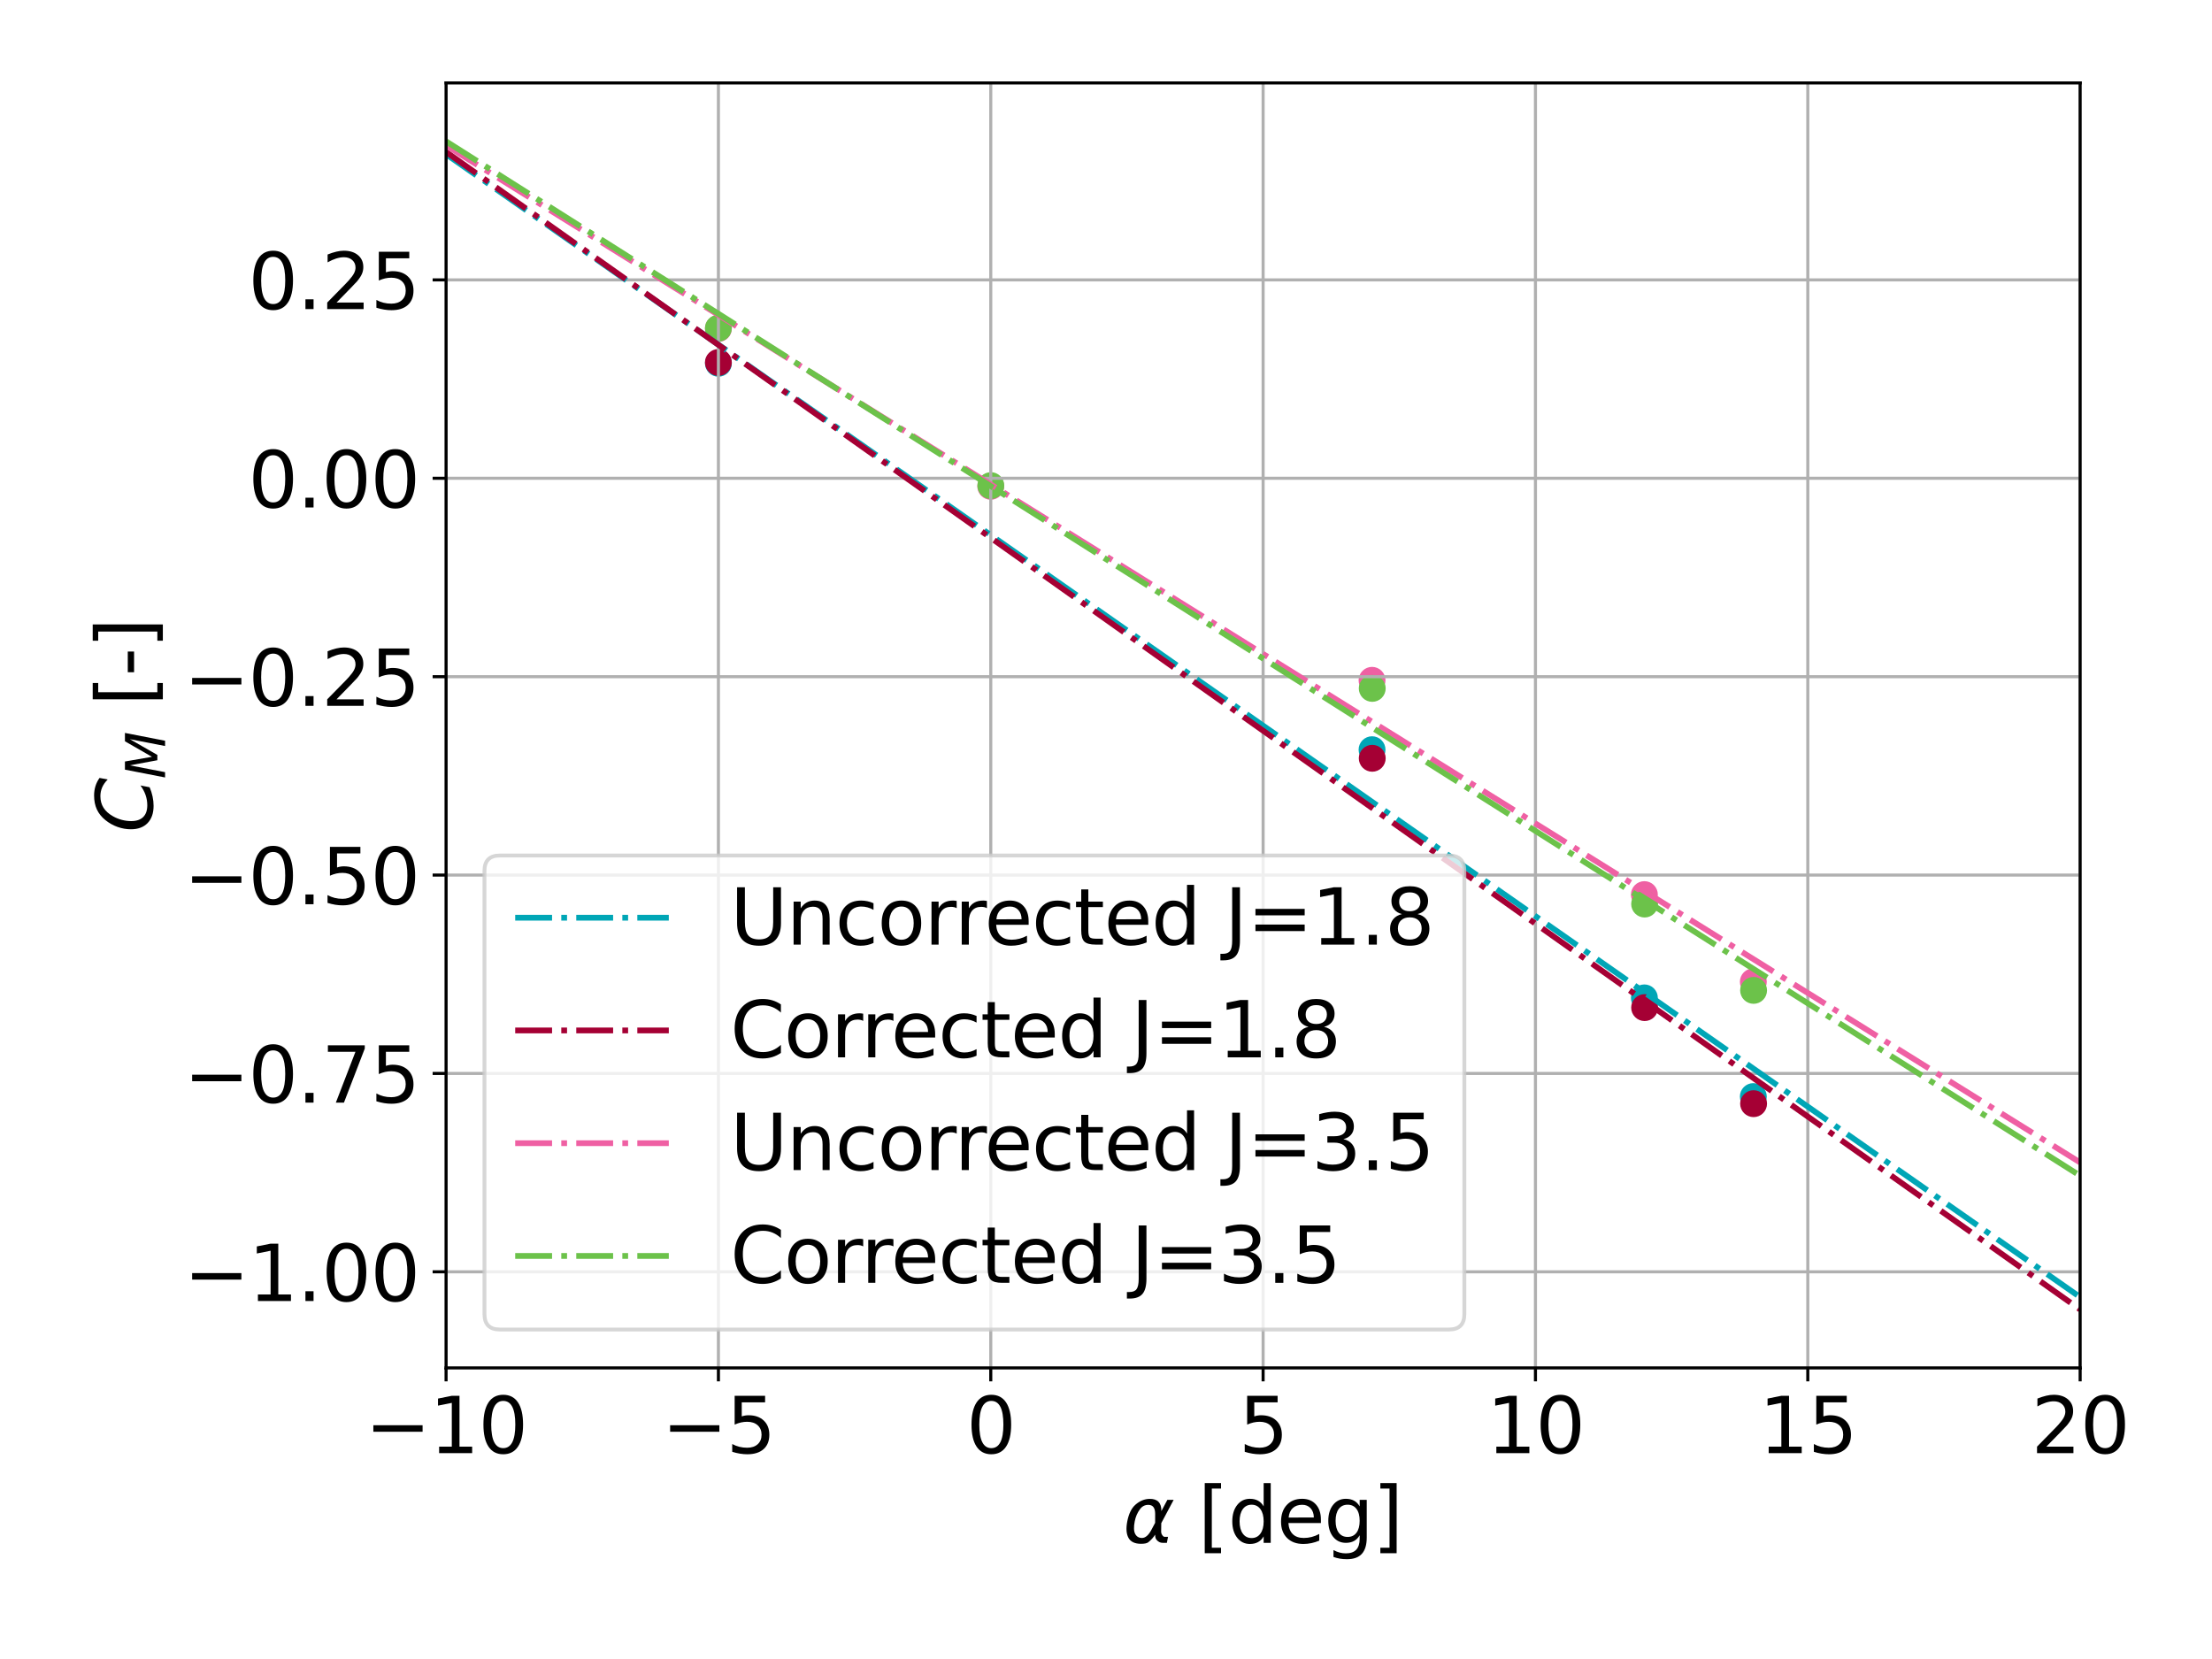 <?xml version="1.0" encoding="utf-8" standalone="no"?>
<!DOCTYPE svg PUBLIC "-//W3C//DTD SVG 1.1//EN"
  "http://www.w3.org/Graphics/SVG/1.1/DTD/svg11.dtd">
<svg xmlns:xlink="http://www.w3.org/1999/xlink" width="576pt" height="432pt" viewBox="0 0 576 432" xmlns="http://www.w3.org/2000/svg" version="1.1">
 <defs>
  <style type="text/css">*{stroke-linejoin: round; stroke-linecap: butt}</style>
 </defs>
 <g id="figure_1">
  <g id="patch_1">
   <path d="M 0 432 
L 576 432 
L 576 0 
L 0 0 
z
" style="fill: #ffffff"/>
  </g>
  <g id="axes_1">
   <g id="patch_2">
    <path d="M 116.156 356.2 
L 541.665 356.2 
L 541.665 21.6 
L 116.156 21.6 
z
" style="fill: #ffffff"/>
   </g>
   <g id="PathCollection_1">
    <defs>
     <path id="m7e3faae70a" d="M 0 3 
C 0.796 3 1.559 2.684 2.121 2.121 
C 2.684 1.559 3 0.796 3 0 
C 3 -0.796 2.684 -1.559 2.121 -2.121 
C 1.559 -2.684 0.796 -3 0 -3 
C -0.796 -3 -1.559 -2.684 -2.121 -2.121 
C -2.684 -1.559 -3 -0.796 -3 0 
C -3 0.796 -2.684 1.559 -2.121 2.121 
C -1.559 2.684 -0.796 3 0 3 
z
" style="stroke: #00a6b6"/>
    </defs>
    <g clip-path="url(#p3816d33c59)">
     <use xlink:href="#m7e3faae70a" x="187.074" y="94.598" style="fill: #00a6b6; stroke: #00a6b6"/>
     <use xlink:href="#m7e3faae70a" x="357.278" y="195.223" style="fill: #00a6b6; stroke: #00a6b6"/>
     <use xlink:href="#m7e3faae70a" x="428.196" y="259.846" style="fill: #00a6b6; stroke: #00a6b6"/>
     <use xlink:href="#m7e3faae70a" x="456.563" y="285.542" style="fill: #00a6b6; stroke: #00a6b6"/>
    </g>
   </g>
   <g id="PathCollection_2">
    <defs>
     <path id="m5363250be8" d="M 0 3 
C 0.796 3 1.559 2.684 2.121 2.121 
C 2.684 1.559 3 0.796 3 0 
C 3 -0.796 2.684 -1.559 2.121 -2.121 
C 1.559 -2.684 0.796 -3 0 -3 
C -0.796 -3 -1.559 -2.684 -2.121 -2.121 
C -2.684 -1.559 -3 -0.796 -3 0 
C -3 0.796 -2.684 1.559 -2.121 2.121 
C -1.559 2.684 -0.796 3 0 3 
z
" style="stroke: #a50034"/>
    </defs>
    <g clip-path="url(#p3816d33c59)">
     <use xlink:href="#m5363250be8" x="187.064" y="94.387" style="fill: #a50034; stroke: #a50034"/>
     <use xlink:href="#m5363250be8" x="357.329" y="197.456" style="fill: #a50034; stroke: #a50034"/>
     <use xlink:href="#m5363250be8" x="428.258" y="262.38" style="fill: #a50034; stroke: #a50034"/>
     <use xlink:href="#m5363250be8" x="456.63" y="287.392" style="fill: #a50034; stroke: #a50034"/>
    </g>
   </g>
   <g id="PathCollection_3">
    <defs>
     <path id="m3006276f56" d="M 0 3 
C 0.796 3 1.559 2.684 2.121 2.121 
C 2.684 1.559 3 0.796 3 0 
C 3 -0.796 2.684 -1.559 2.121 -2.121 
C 1.559 -2.684 0.796 -3 0 -3 
C -0.796 -3 -1.559 -2.684 -2.121 -2.121 
C -2.684 -1.559 -3 -0.796 -3 0 
C -3 0.796 -2.684 1.559 -2.121 2.121 
C -1.559 2.684 -0.796 3 0 3 
z
" style="stroke: #ef60a3"/>
    </defs>
    <g clip-path="url(#p3816d33c59)">
     <use xlink:href="#m3006276f56" x="187.074" y="85.539" style="fill: #ef60a3; stroke: #ef60a3"/>
     <use xlink:href="#m3006276f56" x="257.992" y="126.639" style="fill: #ef60a3; stroke: #ef60a3"/>
     <use xlink:href="#m3006276f56" x="357.278" y="177.153" style="fill: #ef60a3; stroke: #ef60a3"/>
     <use xlink:href="#m3006276f56" x="428.196" y="232.953" style="fill: #ef60a3; stroke: #ef60a3"/>
     <use xlink:href="#m3006276f56" x="456.563" y="255.656" style="fill: #ef60a3; stroke: #ef60a3"/>
    </g>
   </g>
   <g id="PathCollection_4">
    <defs>
     <path id="mbfcc88db17" d="M 0 3 
C 0.796 3 1.559 2.684 2.121 2.121 
C 2.684 1.559 3 0.796 3 0 
C 3 -0.796 2.684 -1.559 2.121 -2.121 
C 1.559 -2.684 0.796 -3 0 -3 
C -0.796 -3 -1.559 -2.684 -2.121 -2.121 
C -2.684 -1.559 -3 -0.796 -3 0 
C -3 0.796 -2.684 1.559 -2.121 2.121 
C -1.559 2.684 -0.796 3 0 3 
z
" style="stroke: #6cc24a"/>
    </defs>
    <g clip-path="url(#p3816d33c59)">
     <use xlink:href="#mbfcc88db17" x="187.064" y="85.458" style="fill: #6cc24a; stroke: #6cc24a"/>
     <use xlink:href="#mbfcc88db17" x="258.01" y="126.454" style="fill: #6cc24a; stroke: #6cc24a"/>
     <use xlink:href="#mbfcc88db17" x="357.329" y="179.255" style="fill: #6cc24a; stroke: #6cc24a"/>
     <use xlink:href="#mbfcc88db17" x="428.258" y="235.414" style="fill: #6cc24a; stroke: #6cc24a"/>
     <use xlink:href="#mbfcc88db17" x="456.63" y="257.891" style="fill: #6cc24a; stroke: #6cc24a"/>
    </g>
   </g>
   <g id="matplotlib.axis_1">
    <g id="xtick_1">
     <g id="line2d_1">
      <path d="M 116.156 356.2 
L 116.156 21.6 
" clip-path="url(#p3816d33c59)" style="fill: none; stroke: #b0b0b0; stroke-width: 0.8; stroke-linecap: square"/>
     </g>
     <g id="line2d_2">
      <defs>
       <path id="m89557f4fce" d="M 0 0 
L 0 3.5 
" style="stroke: #000000; stroke-width: 0.8"/>
      </defs>
      <g>
       <use xlink:href="#m89557f4fce" x="116.156" y="356.2" style="stroke: #000000; stroke-width: 0.8"/>
      </g>
     </g>
     <g id="text_1">
      <!-- −10 -->
      <g transform="translate(95.051 378.397) scale(0.2 -0.2)">
       <defs>
        <path id="DejaVuSans-2212" d="M 678 2272 
L 4684 2272 
L 4684 1741 
L 678 1741 
L 678 2272 
z
" transform="scale(0.016)"/>
        <path id="DejaVuSans-31" d="M 794 531 
L 1825 531 
L 1825 4091 
L 703 3866 
L 703 4441 
L 1819 4666 
L 2450 4666 
L 2450 531 
L 3481 531 
L 3481 0 
L 794 0 
L 794 531 
z
" transform="scale(0.016)"/>
        <path id="DejaVuSans-30" d="M 2034 4250 
Q 1547 4250 1301 3770 
Q 1056 3291 1056 2328 
Q 1056 1369 1301 889 
Q 1547 409 2034 409 
Q 2525 409 2770 889 
Q 3016 1369 3016 2328 
Q 3016 3291 2770 3770 
Q 2525 4250 2034 4250 
z
M 2034 4750 
Q 2819 4750 3233 4129 
Q 3647 3509 3647 2328 
Q 3647 1150 3233 529 
Q 2819 -91 2034 -91 
Q 1250 -91 836 529 
Q 422 1150 422 2328 
Q 422 3509 836 4129 
Q 1250 4750 2034 4750 
z
" transform="scale(0.016)"/>
       </defs>
       <use xlink:href="#DejaVuSans-2212"/>
       <use xlink:href="#DejaVuSans-31" x="83.789"/>
       <use xlink:href="#DejaVuSans-30" x="147.412"/>
      </g>
     </g>
    </g>
    <g id="xtick_2">
     <g id="line2d_3">
      <path d="M 187.074 356.2 
L 187.074 21.6 
" clip-path="url(#p3816d33c59)" style="fill: none; stroke: #b0b0b0; stroke-width: 0.8; stroke-linecap: square"/>
     </g>
     <g id="line2d_4">
      <g>
       <use xlink:href="#m89557f4fce" x="187.074" y="356.2" style="stroke: #000000; stroke-width: 0.8"/>
      </g>
     </g>
     <g id="text_2">
      <!-- −5 -->
      <g transform="translate(172.332 378.397) scale(0.2 -0.2)">
       <defs>
        <path id="DejaVuSans-35" d="M 691 4666 
L 3169 4666 
L 3169 4134 
L 1269 4134 
L 1269 2991 
Q 1406 3038 1543 3061 
Q 1681 3084 1819 3084 
Q 2600 3084 3056 2656 
Q 3513 2228 3513 1497 
Q 3513 744 3044 326 
Q 2575 -91 1722 -91 
Q 1428 -91 1123 -41 
Q 819 9 494 109 
L 494 744 
Q 775 591 1075 516 
Q 1375 441 1709 441 
Q 2250 441 2565 725 
Q 2881 1009 2881 1497 
Q 2881 1984 2565 2268 
Q 2250 2553 1709 2553 
Q 1456 2553 1204 2497 
Q 953 2441 691 2322 
L 691 4666 
z
" transform="scale(0.016)"/>
       </defs>
       <use xlink:href="#DejaVuSans-2212"/>
       <use xlink:href="#DejaVuSans-35" x="83.789"/>
      </g>
     </g>
    </g>
    <g id="xtick_3">
     <g id="line2d_5">
      <path d="M 257.992 356.2 
L 257.992 21.6 
" clip-path="url(#p3816d33c59)" style="fill: none; stroke: #b0b0b0; stroke-width: 0.8; stroke-linecap: square"/>
     </g>
     <g id="line2d_6">
      <g>
       <use xlink:href="#m89557f4fce" x="257.992" y="356.2" style="stroke: #000000; stroke-width: 0.8"/>
      </g>
     </g>
     <g id="text_3">
      <!-- 0 -->
      <g transform="translate(251.63 378.397) scale(0.2 -0.2)">
       <use xlink:href="#DejaVuSans-30"/>
      </g>
     </g>
    </g>
    <g id="xtick_4">
     <g id="line2d_7">
      <path d="M 328.911 356.2 
L 328.911 21.6 
" clip-path="url(#p3816d33c59)" style="fill: none; stroke: #b0b0b0; stroke-width: 0.8; stroke-linecap: square"/>
     </g>
     <g id="line2d_8">
      <g>
       <use xlink:href="#m89557f4fce" x="328.911" y="356.2" style="stroke: #000000; stroke-width: 0.8"/>
      </g>
     </g>
     <g id="text_4">
      <!-- 5 -->
      <g transform="translate(322.548 378.397) scale(0.2 -0.2)">
       <use xlink:href="#DejaVuSans-35"/>
      </g>
     </g>
    </g>
    <g id="xtick_5">
     <g id="line2d_9">
      <path d="M 399.829 356.2 
L 399.829 21.6 
" clip-path="url(#p3816d33c59)" style="fill: none; stroke: #b0b0b0; stroke-width: 0.8; stroke-linecap: square"/>
     </g>
     <g id="line2d_10">
      <g>
       <use xlink:href="#m89557f4fce" x="399.829" y="356.2" style="stroke: #000000; stroke-width: 0.8"/>
      </g>
     </g>
     <g id="text_5">
      <!-- 10 -->
      <g transform="translate(387.104 378.397) scale(0.2 -0.2)">
       <use xlink:href="#DejaVuSans-31"/>
       <use xlink:href="#DejaVuSans-30" x="63.623"/>
      </g>
     </g>
    </g>
    <g id="xtick_6">
     <g id="line2d_11">
      <path d="M 470.747 356.2 
L 470.747 21.6 
" clip-path="url(#p3816d33c59)" style="fill: none; stroke: #b0b0b0; stroke-width: 0.8; stroke-linecap: square"/>
     </g>
     <g id="line2d_12">
      <g>
       <use xlink:href="#m89557f4fce" x="470.747" y="356.2" style="stroke: #000000; stroke-width: 0.8"/>
      </g>
     </g>
     <g id="text_6">
      <!-- 15 -->
      <g transform="translate(458.022 378.397) scale(0.2 -0.2)">
       <use xlink:href="#DejaVuSans-31"/>
       <use xlink:href="#DejaVuSans-35" x="63.623"/>
      </g>
     </g>
    </g>
    <g id="xtick_7">
     <g id="line2d_13">
      <path d="M 541.665 356.2 
L 541.665 21.6 
" clip-path="url(#p3816d33c59)" style="fill: none; stroke: #b0b0b0; stroke-width: 0.8; stroke-linecap: square"/>
     </g>
     <g id="line2d_14">
      <g>
       <use xlink:href="#m89557f4fce" x="541.665" y="356.2" style="stroke: #000000; stroke-width: 0.8"/>
      </g>
     </g>
     <g id="text_7">
      <!-- 20 -->
      <g transform="translate(528.94 378.397) scale(0.2 -0.2)">
       <defs>
        <path id="DejaVuSans-32" d="M 1228 531 
L 3431 531 
L 3431 0 
L 469 0 
L 469 531 
Q 828 903 1448 1529 
Q 2069 2156 2228 2338 
Q 2531 2678 2651 2914 
Q 2772 3150 2772 3378 
Q 2772 3750 2511 3984 
Q 2250 4219 1831 4219 
Q 1534 4219 1204 4116 
Q 875 4013 500 3803 
L 500 4441 
Q 881 4594 1212 4672 
Q 1544 4750 1819 4750 
Q 2544 4750 2975 4387 
Q 3406 4025 3406 3419 
Q 3406 3131 3298 2873 
Q 3191 2616 2906 2266 
Q 2828 2175 2409 1742 
Q 1991 1309 1228 531 
z
" transform="scale(0.016)"/>
       </defs>
       <use xlink:href="#DejaVuSans-32"/>
       <use xlink:href="#DejaVuSans-30" x="63.623"/>
      </g>
     </g>
    </g>
    <g id="text_8">
     <!-- $\alpha$ [deg] -->
     <g transform="translate(292.411 401.756) scale(0.2 -0.2)">
      <defs>
       <path id="DejaVuSans-Oblique-3b1" d="M 2619 1628 
L 2622 2350 
Q 2625 3088 2069 3091 
Q 1653 3094 1394 2747 
Q 1069 2319 959 1747 
Q 825 1059 994 731 
Q 1169 397 1547 397 
Q 1966 397 2319 1063 
L 2619 1628 
z
M 2166 3578 
Q 3141 3594 3128 2584 
Q 3128 2584 3616 3500 
L 4128 3500 
L 3119 1603 
L 3109 919 
Q 3109 766 3194 638 
Q 3291 488 3391 488 
L 3669 488 
L 3575 0 
L 3228 0 
Q 2934 0 2722 263 
Q 2622 394 2619 669 
Q 2416 334 2066 50 
Q 1900 -81 1453 -78 
Q 722 -72 456 397 
Q 184 884 353 1747 
Q 534 2675 1009 3097 
Q 1544 3569 2166 3578 
z
" transform="scale(0.016)"/>
       <path id="DejaVuSans-20" transform="scale(0.016)"/>
       <path id="DejaVuSans-5b" d="M 550 4863 
L 1875 4863 
L 1875 4416 
L 1125 4416 
L 1125 -397 
L 1875 -397 
L 1875 -844 
L 550 -844 
L 550 4863 
z
" transform="scale(0.016)"/>
       <path id="DejaVuSans-64" d="M 2906 2969 
L 2906 4863 
L 3481 4863 
L 3481 0 
L 2906 0 
L 2906 525 
Q 2725 213 2448 61 
Q 2172 -91 1784 -91 
Q 1150 -91 751 415 
Q 353 922 353 1747 
Q 353 2572 751 3078 
Q 1150 3584 1784 3584 
Q 2172 3584 2448 3432 
Q 2725 3281 2906 2969 
z
M 947 1747 
Q 947 1113 1208 752 
Q 1469 391 1925 391 
Q 2381 391 2643 752 
Q 2906 1113 2906 1747 
Q 2906 2381 2643 2742 
Q 2381 3103 1925 3103 
Q 1469 3103 1208 2742 
Q 947 2381 947 1747 
z
" transform="scale(0.016)"/>
       <path id="DejaVuSans-65" d="M 3597 1894 
L 3597 1613 
L 953 1613 
Q 991 1019 1311 708 
Q 1631 397 2203 397 
Q 2534 397 2845 478 
Q 3156 559 3463 722 
L 3463 178 
Q 3153 47 2828 -22 
Q 2503 -91 2169 -91 
Q 1331 -91 842 396 
Q 353 884 353 1716 
Q 353 2575 817 3079 
Q 1281 3584 2069 3584 
Q 2775 3584 3186 3129 
Q 3597 2675 3597 1894 
z
M 3022 2063 
Q 3016 2534 2758 2815 
Q 2500 3097 2075 3097 
Q 1594 3097 1305 2825 
Q 1016 2553 972 2059 
L 3022 2063 
z
" transform="scale(0.016)"/>
       <path id="DejaVuSans-67" d="M 2906 1791 
Q 2906 2416 2648 2759 
Q 2391 3103 1925 3103 
Q 1463 3103 1205 2759 
Q 947 2416 947 1791 
Q 947 1169 1205 825 
Q 1463 481 1925 481 
Q 2391 481 2648 825 
Q 2906 1169 2906 1791 
z
M 3481 434 
Q 3481 -459 3084 -895 
Q 2688 -1331 1869 -1331 
Q 1566 -1331 1297 -1286 
Q 1028 -1241 775 -1147 
L 775 -588 
Q 1028 -725 1275 -790 
Q 1522 -856 1778 -856 
Q 2344 -856 2625 -561 
Q 2906 -266 2906 331 
L 2906 616 
Q 2728 306 2450 153 
Q 2172 0 1784 0 
Q 1141 0 747 490 
Q 353 981 353 1791 
Q 353 2603 747 3093 
Q 1141 3584 1784 3584 
Q 2172 3584 2450 3431 
Q 2728 3278 2906 2969 
L 2906 3500 
L 3481 3500 
L 3481 434 
z
" transform="scale(0.016)"/>
       <path id="DejaVuSans-5d" d="M 1947 4863 
L 1947 -844 
L 622 -844 
L 622 -397 
L 1369 -397 
L 1369 4416 
L 622 4416 
L 622 4863 
L 1947 4863 
z
" transform="scale(0.016)"/>
      </defs>
      <use xlink:href="#DejaVuSans-Oblique-3b1" transform="translate(0 0.016)"/>
      <use xlink:href="#DejaVuSans-20" transform="translate(65.918 0.016)"/>
      <use xlink:href="#DejaVuSans-5b" transform="translate(97.705 0.016)"/>
      <use xlink:href="#DejaVuSans-64" transform="translate(136.719 0.016)"/>
      <use xlink:href="#DejaVuSans-65" transform="translate(200.195 0.016)"/>
      <use xlink:href="#DejaVuSans-67" transform="translate(261.719 0.016)"/>
      <use xlink:href="#DejaVuSans-5d" transform="translate(325.195 0.016)"/>
     </g>
    </g>
   </g>
   <g id="matplotlib.axis_2">
    <g id="ytick_1">
     <g id="line2d_15">
      <path d="M 116.156 331.18 
L 541.665 331.18 
" clip-path="url(#p3816d33c59)" style="fill: none; stroke: #b0b0b0; stroke-width: 0.8; stroke-linecap: square"/>
     </g>
     <g id="line2d_16">
      <defs>
       <path id="mb279694bd2" d="M 0 0 
L -3.5 0 
" style="stroke: #000000; stroke-width: 0.8"/>
      </defs>
      <g>
       <use xlink:href="#mb279694bd2" x="116.156" y="331.18" style="stroke: #000000; stroke-width: 0.8"/>
      </g>
     </g>
     <g id="text_9">
      <!-- −1.00 -->
      <g transform="translate(47.865 338.778) scale(0.2 -0.2)">
       <defs>
        <path id="DejaVuSans-2e" d="M 684 794 
L 1344 794 
L 1344 0 
L 684 0 
L 684 794 
z
" transform="scale(0.016)"/>
       </defs>
       <use xlink:href="#DejaVuSans-2212"/>
       <use xlink:href="#DejaVuSans-31" x="83.789"/>
       <use xlink:href="#DejaVuSans-2e" x="147.412"/>
       <use xlink:href="#DejaVuSans-30" x="179.199"/>
       <use xlink:href="#DejaVuSans-30" x="242.822"/>
      </g>
     </g>
    </g>
    <g id="ytick_2">
     <g id="line2d_17">
      <path d="M 116.156 279.521 
L 541.665 279.521 
" clip-path="url(#p3816d33c59)" style="fill: none; stroke: #b0b0b0; stroke-width: 0.8; stroke-linecap: square"/>
     </g>
     <g id="line2d_18">
      <g>
       <use xlink:href="#mb279694bd2" x="116.156" y="279.521" style="stroke: #000000; stroke-width: 0.8"/>
      </g>
     </g>
     <g id="text_10">
      <!-- −0.75 -->
      <g transform="translate(47.865 287.119) scale(0.2 -0.2)">
       <defs>
        <path id="DejaVuSans-37" d="M 525 4666 
L 3525 4666 
L 3525 4397 
L 1831 0 
L 1172 0 
L 2766 4134 
L 525 4134 
L 525 4666 
z
" transform="scale(0.016)"/>
       </defs>
       <use xlink:href="#DejaVuSans-2212"/>
       <use xlink:href="#DejaVuSans-30" x="83.789"/>
       <use xlink:href="#DejaVuSans-2e" x="147.412"/>
       <use xlink:href="#DejaVuSans-37" x="179.199"/>
       <use xlink:href="#DejaVuSans-35" x="242.822"/>
      </g>
     </g>
    </g>
    <g id="ytick_3">
     <g id="line2d_19">
      <path d="M 116.156 227.862 
L 541.665 227.862 
" clip-path="url(#p3816d33c59)" style="fill: none; stroke: #b0b0b0; stroke-width: 0.8; stroke-linecap: square"/>
     </g>
     <g id="line2d_20">
      <g>
       <use xlink:href="#mb279694bd2" x="116.156" y="227.862" style="stroke: #000000; stroke-width: 0.8"/>
      </g>
     </g>
     <g id="text_11">
      <!-- −0.50 -->
      <g transform="translate(47.865 235.46) scale(0.2 -0.2)">
       <use xlink:href="#DejaVuSans-2212"/>
       <use xlink:href="#DejaVuSans-30" x="83.789"/>
       <use xlink:href="#DejaVuSans-2e" x="147.412"/>
       <use xlink:href="#DejaVuSans-35" x="179.199"/>
       <use xlink:href="#DejaVuSans-30" x="242.822"/>
      </g>
     </g>
    </g>
    <g id="ytick_4">
     <g id="line2d_21">
      <path d="M 116.156 176.203 
L 541.665 176.203 
" clip-path="url(#p3816d33c59)" style="fill: none; stroke: #b0b0b0; stroke-width: 0.8; stroke-linecap: square"/>
     </g>
     <g id="line2d_22">
      <g>
       <use xlink:href="#mb279694bd2" x="116.156" y="176.203" style="stroke: #000000; stroke-width: 0.8"/>
      </g>
     </g>
     <g id="text_12">
      <!-- −0.25 -->
      <g transform="translate(47.865 183.801) scale(0.2 -0.2)">
       <use xlink:href="#DejaVuSans-2212"/>
       <use xlink:href="#DejaVuSans-30" x="83.789"/>
       <use xlink:href="#DejaVuSans-2e" x="147.412"/>
       <use xlink:href="#DejaVuSans-32" x="179.199"/>
       <use xlink:href="#DejaVuSans-35" x="242.822"/>
      </g>
     </g>
    </g>
    <g id="ytick_5">
     <g id="line2d_23">
      <path d="M 116.156 124.544 
L 541.665 124.544 
" clip-path="url(#p3816d33c59)" style="fill: none; stroke: #b0b0b0; stroke-width: 0.8; stroke-linecap: square"/>
     </g>
     <g id="line2d_24">
      <g>
       <use xlink:href="#mb279694bd2" x="116.156" y="124.544" style="stroke: #000000; stroke-width: 0.8"/>
      </g>
     </g>
     <g id="text_13">
      <!-- 0.00 -->
      <g transform="translate(64.625 132.142) scale(0.2 -0.2)">
       <use xlink:href="#DejaVuSans-30"/>
       <use xlink:href="#DejaVuSans-2e" x="63.623"/>
       <use xlink:href="#DejaVuSans-30" x="95.41"/>
       <use xlink:href="#DejaVuSans-30" x="159.033"/>
      </g>
     </g>
    </g>
    <g id="ytick_6">
     <g id="line2d_25">
      <path d="M 116.156 72.885 
L 541.665 72.885 
" clip-path="url(#p3816d33c59)" style="fill: none; stroke: #b0b0b0; stroke-width: 0.8; stroke-linecap: square"/>
     </g>
     <g id="line2d_26">
      <g>
       <use xlink:href="#mb279694bd2" x="116.156" y="72.885" style="stroke: #000000; stroke-width: 0.8"/>
      </g>
     </g>
     <g id="text_14">
      <!-- 0.25 -->
      <g transform="translate(64.625 80.483) scale(0.2 -0.2)">
       <use xlink:href="#DejaVuSans-30"/>
       <use xlink:href="#DejaVuSans-2e" x="63.623"/>
       <use xlink:href="#DejaVuSans-32" x="95.41"/>
       <use xlink:href="#DejaVuSans-35" x="159.033"/>
      </g>
     </g>
    </g>
    <g id="text_15">
     <!-- $C_M$ [-] -->
     <g transform="translate(39.706 216.8) rotate(-90) scale(0.2 -0.2)">
      <defs>
       <path id="DejaVuSans-Oblique-43" d="M 4447 4306 
L 4319 3641 
Q 4019 3944 3683 4091 
Q 3347 4238 2956 4238 
Q 2422 4238 2017 3981 
Q 1613 3725 1319 3200 
Q 1131 2863 1032 2486 
Q 934 2109 934 1728 
Q 934 1091 1264 756 
Q 1594 422 2222 422 
Q 2656 422 3056 561 
Q 3456 700 3834 978 
L 3688 231 
Q 3316 72 2936 -9 
Q 2556 -91 2175 -91 
Q 1278 -91 773 396 
Q 269 884 269 1753 
Q 269 2309 461 2846 
Q 653 3384 1013 3828 
Q 1394 4300 1883 4525 
Q 2372 4750 3022 4750 
Q 3422 4750 3780 4639 
Q 4138 4528 4447 4306 
z
" transform="scale(0.016)"/>
       <path id="DejaVuSans-Oblique-4d" d="M 1081 4666 
L 2028 4666 
L 2572 1522 
L 4378 4666 
L 5350 4666 
L 4441 0 
L 3828 0 
L 4622 4091 
L 2791 897 
L 2175 897 
L 1581 4103 
L 788 0 
L 172 0 
L 1081 4666 
z
" transform="scale(0.016)"/>
       <path id="DejaVuSans-2d" d="M 313 2009 
L 1997 2009 
L 1997 1497 
L 313 1497 
L 313 2009 
z
" transform="scale(0.016)"/>
      </defs>
      <use xlink:href="#DejaVuSans-Oblique-43" transform="translate(0 0.016)"/>
      <use xlink:href="#DejaVuSans-Oblique-4d" transform="translate(69.824 -16.391) scale(0.7)"/>
      <use xlink:href="#DejaVuSans-20" transform="translate(132.954 0.016)"/>
      <use xlink:href="#DejaVuSans-5b" transform="translate(164.741 0.016)"/>
      <use xlink:href="#DejaVuSans-2d" transform="translate(203.755 0.016)"/>
      <use xlink:href="#DejaVuSans-5d" transform="translate(239.839 0.016)"/>
     </g>
    </g>
   </g>
   <g id="line2d_27">
    <path d="M 116.156 40.14 
L 120.454 43.146 
L 124.752 46.153 
L 129.05 49.159 
L 133.348 52.165 
L 137.646 55.172 
L 141.944 58.178 
L 146.242 61.185 
L 150.541 64.191 
L 154.839 67.198 
L 159.137 70.204 
L 163.435 73.211 
L 167.733 76.217 
L 172.031 79.224 
L 176.329 82.23 
L 180.627 85.237 
L 184.925 88.243 
L 189.223 91.25 
L 193.521 94.256 
L 197.819 97.262 
L 202.117 100.269 
L 206.415 103.275 
L 210.714 106.282 
L 215.012 109.288 
L 219.31 112.295 
L 223.608 115.301 
L 227.906 118.308 
L 232.204 121.314 
L 236.502 124.321 
L 240.8 127.327 
L 245.098 130.334 
L 249.396 133.34 
L 253.694 136.347 
L 257.992 139.353 
L 262.29 142.359 
L 266.588 145.366 
L 270.887 148.372 
L 275.185 151.379 
L 279.483 154.385 
L 283.781 157.392 
L 288.079 160.398 
L 292.377 163.405 
L 296.675 166.411 
L 300.973 169.418 
L 305.271 172.424 
L 309.569 175.431 
L 313.867 178.437 
L 318.165 181.444 
L 322.463 184.45 
L 326.761 187.456 
L 331.06 190.463 
L 335.358 193.469 
L 339.656 196.476 
L 343.954 199.482 
L 348.252 202.489 
L 352.55 205.495 
L 356.848 208.502 
L 361.146 211.508 
L 365.444 214.515 
L 369.742 217.521 
L 374.04 220.528 
L 378.338 223.534 
L 382.636 226.541 
L 386.934 229.547 
L 391.233 232.553 
L 395.531 235.56 
L 399.829 238.566 
L 404.127 241.573 
L 408.425 244.579 
L 412.723 247.586 
L 417.021 250.592 
L 421.319 253.599 
L 425.617 256.605 
L 429.915 259.612 
L 434.213 262.618 
L 438.511 265.625 
L 442.809 268.631 
L 447.107 271.638 
L 451.406 274.644 
L 455.704 277.65 
L 460.002 280.657 
L 464.3 283.663 
L 468.598 286.67 
L 472.896 289.676 
L 477.194 292.683 
L 481.492 295.689 
L 485.79 298.696 
L 490.088 301.702 
L 494.386 304.709 
L 498.684 307.715 
L 502.982 310.722 
L 507.28 313.728 
L 511.579 316.735 
L 515.877 319.741 
L 520.175 322.747 
L 524.473 325.754 
L 528.771 328.76 
L 533.069 331.767 
L 537.367 334.773 
L 541.665 337.78 
" clip-path="url(#p3816d33c59)" style="fill: none; stroke-dasharray: 9.6,2.4,1.5,2.4; stroke-dashoffset: 0; stroke: #00a6b6; stroke-width: 1.5"/>
   </g>
   <g id="line2d_28">
    <path d="M 116.156 39.566 
L 120.454 42.611 
L 124.752 45.656 
L 129.05 48.7 
L 133.348 51.745 
L 137.646 54.79 
L 141.944 57.834 
L 146.242 60.879 
L 150.541 63.924 
L 154.839 66.968 
L 159.137 70.013 
L 163.435 73.058 
L 167.733 76.103 
L 172.031 79.147 
L 176.329 82.192 
L 180.627 85.237 
L 184.925 88.281 
L 189.223 91.326 
L 193.521 94.371 
L 197.819 97.415 
L 202.117 100.46 
L 206.415 103.505 
L 210.714 106.55 
L 215.012 109.594 
L 219.31 112.639 
L 223.608 115.684 
L 227.906 118.728 
L 232.204 121.773 
L 236.502 124.818 
L 240.8 127.862 
L 245.098 130.907 
L 249.396 133.952 
L 253.694 136.996 
L 257.992 140.041 
L 262.29 143.086 
L 266.588 146.131 
L 270.887 149.175 
L 275.185 152.22 
L 279.483 155.265 
L 283.781 158.309 
L 288.079 161.354 
L 292.377 164.399 
L 296.675 167.443 
L 300.973 170.488 
L 305.271 173.533 
L 309.569 176.577 
L 313.867 179.622 
L 318.165 182.667 
L 322.463 185.712 
L 326.761 188.756 
L 331.06 191.801 
L 335.358 194.846 
L 339.656 197.89 
L 343.954 200.935 
L 348.252 203.98 
L 352.55 207.024 
L 356.848 210.069 
L 361.146 213.114 
L 365.444 216.158 
L 369.742 219.203 
L 374.04 222.248 
L 378.338 225.293 
L 382.636 228.337 
L 386.934 231.382 
L 391.233 234.427 
L 395.531 237.471 
L 399.829 240.516 
L 404.127 243.561 
L 408.425 246.605 
L 412.723 249.65 
L 417.021 252.695 
L 421.319 255.739 
L 425.617 258.784 
L 429.915 261.829 
L 434.213 264.874 
L 438.511 267.918 
L 442.809 270.963 
L 447.107 274.008 
L 451.406 277.052 
L 455.704 280.097 
L 460.002 283.142 
L 464.3 286.186 
L 468.598 289.231 
L 472.896 292.276 
L 477.194 295.321 
L 481.492 298.365 
L 485.79 301.41 
L 490.088 304.455 
L 494.386 307.499 
L 498.684 310.544 
L 502.982 313.589 
L 507.28 316.633 
L 511.579 319.678 
L 515.877 322.723 
L 520.175 325.767 
L 524.473 328.812 
L 528.771 331.857 
L 533.069 334.902 
L 537.367 337.946 
L 541.665 340.991 
" clip-path="url(#p3816d33c59)" style="fill: none; stroke-dasharray: 9.6,2.4,1.5,2.4; stroke-dashoffset: 0; stroke: #a50034; stroke-width: 1.5"/>
   </g>
   <g id="line2d_29">
    <path d="M 116.156 37.873 
L 120.454 40.548 
L 124.752 43.223 
L 129.05 45.899 
L 133.348 48.574 
L 137.646 51.249 
L 141.944 53.924 
L 146.242 56.599 
L 150.541 59.274 
L 154.839 61.949 
L 159.137 64.624 
L 163.435 67.299 
L 167.733 69.975 
L 172.031 72.65 
L 176.329 75.325 
L 180.627 78 
L 184.925 80.675 
L 189.223 83.35 
L 193.521 86.025 
L 197.819 88.7 
L 202.117 91.376 
L 206.415 94.051 
L 210.714 96.726 
L 215.012 99.401 
L 219.31 102.076 
L 223.608 104.751 
L 227.906 107.426 
L 232.204 110.101 
L 236.502 112.776 
L 240.8 115.452 
L 245.098 118.127 
L 249.396 120.802 
L 253.694 123.477 
L 257.992 126.152 
L 262.29 128.827 
L 266.588 131.502 
L 270.887 134.177 
L 275.185 136.853 
L 279.483 139.528 
L 283.781 142.203 
L 288.079 144.878 
L 292.377 147.553 
L 296.675 150.228 
L 300.973 152.903 
L 305.271 155.578 
L 309.569 158.254 
L 313.867 160.929 
L 318.165 163.604 
L 322.463 166.279 
L 326.761 168.954 
L 331.06 171.629 
L 335.358 174.304 
L 339.656 176.979 
L 343.954 179.654 
L 348.252 182.33 
L 352.55 185.005 
L 356.848 187.68 
L 361.146 190.355 
L 365.444 193.03 
L 369.742 195.705 
L 374.04 198.38 
L 378.338 201.055 
L 382.636 203.731 
L 386.934 206.406 
L 391.233 209.081 
L 395.531 211.756 
L 399.829 214.431 
L 404.127 217.106 
L 408.425 219.781 
L 412.723 222.456 
L 417.021 225.131 
L 421.319 227.807 
L 425.617 230.482 
L 429.915 233.157 
L 434.213 235.832 
L 438.511 238.507 
L 442.809 241.182 
L 447.107 243.857 
L 451.406 246.532 
L 455.704 249.208 
L 460.002 251.883 
L 464.3 254.558 
L 468.598 257.233 
L 472.896 259.908 
L 477.194 262.583 
L 481.492 265.258 
L 485.79 267.933 
L 490.088 270.608 
L 494.386 273.284 
L 498.684 275.959 
L 502.982 278.634 
L 507.28 281.309 
L 511.579 283.984 
L 515.877 286.659 
L 520.175 289.334 
L 524.473 292.009 
L 528.771 294.685 
L 533.069 297.36 
L 537.367 300.035 
L 541.665 302.71 
" clip-path="url(#p3816d33c59)" style="fill: none; stroke-dasharray: 9.6,2.4,1.5,2.4; stroke-dashoffset: 0; stroke: #ef60a3; stroke-width: 1.5"/>
   </g>
   <g id="line2d_30">
    <path d="M 116.156 36.809 
L 120.454 39.53 
L 124.752 42.25 
L 129.05 44.971 
L 133.348 47.692 
L 137.646 50.413 
L 141.944 53.133 
L 146.242 55.854 
L 150.541 58.575 
L 154.839 61.295 
L 159.137 64.016 
L 163.435 66.737 
L 167.733 69.457 
L 172.031 72.178 
L 176.329 74.899 
L 180.627 77.62 
L 184.925 80.34 
L 189.223 83.061 
L 193.521 85.782 
L 197.819 88.502 
L 202.117 91.223 
L 206.415 93.944 
L 210.714 96.664 
L 215.012 99.385 
L 219.31 102.106 
L 223.608 104.827 
L 227.906 107.547 
L 232.204 110.268 
L 236.502 112.989 
L 240.8 115.709 
L 245.098 118.43 
L 249.396 121.151 
L 253.694 123.871 
L 257.992 126.592 
L 262.29 129.313 
L 266.588 132.034 
L 270.887 134.754 
L 275.185 137.475 
L 279.483 140.196 
L 283.781 142.916 
L 288.079 145.637 
L 292.377 148.358 
L 296.675 151.078 
L 300.973 153.799 
L 305.271 156.52 
L 309.569 159.241 
L 313.867 161.961 
L 318.165 164.682 
L 322.463 167.403 
L 326.761 170.123 
L 331.06 172.844 
L 335.358 175.565 
L 339.656 178.285 
L 343.954 181.006 
L 348.252 183.727 
L 352.55 186.448 
L 356.848 189.168 
L 361.146 191.889 
L 365.444 194.61 
L 369.742 197.33 
L 374.04 200.051 
L 378.338 202.772 
L 382.636 205.492 
L 386.934 208.213 
L 391.233 210.934 
L 395.531 213.654 
L 399.829 216.375 
L 404.127 219.096 
L 408.425 221.817 
L 412.723 224.537 
L 417.021 227.258 
L 421.319 229.979 
L 425.617 232.699 
L 429.915 235.42 
L 434.213 238.141 
L 438.511 240.861 
L 442.809 243.582 
L 447.107 246.303 
L 451.406 249.024 
L 455.704 251.744 
L 460.002 254.465 
L 464.3 257.186 
L 468.598 259.906 
L 472.896 262.627 
L 477.194 265.348 
L 481.492 268.068 
L 485.79 270.789 
L 490.088 273.51 
L 494.386 276.231 
L 498.684 278.951 
L 502.982 281.672 
L 507.28 284.393 
L 511.579 287.113 
L 515.877 289.834 
L 520.175 292.555 
L 524.473 295.275 
L 528.771 297.996 
L 533.069 300.717 
L 537.367 303.438 
L 541.665 306.158 
" clip-path="url(#p3816d33c59)" style="fill: none; stroke-dasharray: 9.6,2.4,1.5,2.4; stroke-dashoffset: 0; stroke: #6cc24a; stroke-width: 1.5"/>
   </g>
   <g id="patch_3">
    <path d="M 116.156 356.2 
L 116.156 21.6 
" style="fill: none; stroke: #000000; stroke-width: 0.8; stroke-linejoin: miter; stroke-linecap: square"/>
   </g>
   <g id="patch_4">
    <path d="M 541.665 356.2 
L 541.665 21.6 
" style="fill: none; stroke: #000000; stroke-width: 0.8; stroke-linejoin: miter; stroke-linecap: square"/>
   </g>
   <g id="patch_5">
    <path d="M 116.156 356.2 
L 541.665 356.2 
" style="fill: none; stroke: #000000; stroke-width: 0.8; stroke-linejoin: miter; stroke-linecap: square"/>
   </g>
   <g id="patch_6">
    <path d="M 116.156 21.6 
L 541.665 21.6 
" style="fill: none; stroke: #000000; stroke-width: 0.8; stroke-linejoin: miter; stroke-linecap: square"/>
   </g>
   <g id="legend_1">
    <g id="patch_7">
     <path d="M 130.156 346.2 
L 377.315 346.2 
Q 381.315 346.2 381.315 342.2 
L 381.315 226.775 
Q 381.315 222.775 377.315 222.775 
L 130.156 222.775 
Q 126.156 222.775 126.156 226.775 
L 126.156 342.2 
Q 126.156 346.2 130.156 346.2 
z
" style="fill: #ffffff; opacity: 0.8; stroke: #cccccc; stroke-linejoin: miter"/>
    </g>
    <g id="line2d_31">
     <path d="M 134.156 238.972 
L 154.156 238.972 
L 174.156 238.972 
" style="fill: none; stroke-dasharray: 9.6,2.4,1.5,2.4; stroke-dashoffset: 0; stroke: #00a6b6; stroke-width: 1.5"/>
    </g>
    <g id="text_16">
     <!-- Uncorrected J=1.8 -->
     <g transform="translate(190.156 245.972) scale(0.2 -0.2)">
      <defs>
       <path id="DejaVuSans-55" d="M 556 4666 
L 1191 4666 
L 1191 1831 
Q 1191 1081 1462 751 
Q 1734 422 2344 422 
Q 2950 422 3222 751 
Q 3494 1081 3494 1831 
L 3494 4666 
L 4128 4666 
L 4128 1753 
Q 4128 841 3676 375 
Q 3225 -91 2344 -91 
Q 1459 -91 1007 375 
Q 556 841 556 1753 
L 556 4666 
z
" transform="scale(0.016)"/>
       <path id="DejaVuSans-6e" d="M 3513 2113 
L 3513 0 
L 2938 0 
L 2938 2094 
Q 2938 2591 2744 2837 
Q 2550 3084 2163 3084 
Q 1697 3084 1428 2787 
Q 1159 2491 1159 1978 
L 1159 0 
L 581 0 
L 581 3500 
L 1159 3500 
L 1159 2956 
Q 1366 3272 1645 3428 
Q 1925 3584 2291 3584 
Q 2894 3584 3203 3211 
Q 3513 2838 3513 2113 
z
" transform="scale(0.016)"/>
       <path id="DejaVuSans-63" d="M 3122 3366 
L 3122 2828 
Q 2878 2963 2633 3030 
Q 2388 3097 2138 3097 
Q 1578 3097 1268 2742 
Q 959 2388 959 1747 
Q 959 1106 1268 751 
Q 1578 397 2138 397 
Q 2388 397 2633 464 
Q 2878 531 3122 666 
L 3122 134 
Q 2881 22 2623 -34 
Q 2366 -91 2075 -91 
Q 1284 -91 818 406 
Q 353 903 353 1747 
Q 353 2603 823 3093 
Q 1294 3584 2113 3584 
Q 2378 3584 2631 3529 
Q 2884 3475 3122 3366 
z
" transform="scale(0.016)"/>
       <path id="DejaVuSans-6f" d="M 1959 3097 
Q 1497 3097 1228 2736 
Q 959 2375 959 1747 
Q 959 1119 1226 758 
Q 1494 397 1959 397 
Q 2419 397 2687 759 
Q 2956 1122 2956 1747 
Q 2956 2369 2687 2733 
Q 2419 3097 1959 3097 
z
M 1959 3584 
Q 2709 3584 3137 3096 
Q 3566 2609 3566 1747 
Q 3566 888 3137 398 
Q 2709 -91 1959 -91 
Q 1206 -91 779 398 
Q 353 888 353 1747 
Q 353 2609 779 3096 
Q 1206 3584 1959 3584 
z
" transform="scale(0.016)"/>
       <path id="DejaVuSans-72" d="M 2631 2963 
Q 2534 3019 2420 3045 
Q 2306 3072 2169 3072 
Q 1681 3072 1420 2755 
Q 1159 2438 1159 1844 
L 1159 0 
L 581 0 
L 581 3500 
L 1159 3500 
L 1159 2956 
Q 1341 3275 1631 3429 
Q 1922 3584 2338 3584 
Q 2397 3584 2469 3576 
Q 2541 3569 2628 3553 
L 2631 2963 
z
" transform="scale(0.016)"/>
       <path id="DejaVuSans-74" d="M 1172 4494 
L 1172 3500 
L 2356 3500 
L 2356 3053 
L 1172 3053 
L 1172 1153 
Q 1172 725 1289 603 
Q 1406 481 1766 481 
L 2356 481 
L 2356 0 
L 1766 0 
Q 1100 0 847 248 
Q 594 497 594 1153 
L 594 3053 
L 172 3053 
L 172 3500 
L 594 3500 
L 594 4494 
L 1172 4494 
z
" transform="scale(0.016)"/>
       <path id="DejaVuSans-4a" d="M 628 4666 
L 1259 4666 
L 1259 325 
Q 1259 -519 939 -900 
Q 619 -1281 -91 -1281 
L -331 -1281 
L -331 -750 
L -134 -750 
Q 284 -750 456 -515 
Q 628 -281 628 325 
L 628 4666 
z
" transform="scale(0.016)"/>
       <path id="DejaVuSans-3d" d="M 678 2906 
L 4684 2906 
L 4684 2381 
L 678 2381 
L 678 2906 
z
M 678 1631 
L 4684 1631 
L 4684 1100 
L 678 1100 
L 678 1631 
z
" transform="scale(0.016)"/>
       <path id="DejaVuSans-38" d="M 2034 2216 
Q 1584 2216 1326 1975 
Q 1069 1734 1069 1313 
Q 1069 891 1326 650 
Q 1584 409 2034 409 
Q 2484 409 2743 651 
Q 3003 894 3003 1313 
Q 3003 1734 2745 1975 
Q 2488 2216 2034 2216 
z
M 1403 2484 
Q 997 2584 770 2862 
Q 544 3141 544 3541 
Q 544 4100 942 4425 
Q 1341 4750 2034 4750 
Q 2731 4750 3128 4425 
Q 3525 4100 3525 3541 
Q 3525 3141 3298 2862 
Q 3072 2584 2669 2484 
Q 3125 2378 3379 2068 
Q 3634 1759 3634 1313 
Q 3634 634 3220 271 
Q 2806 -91 2034 -91 
Q 1263 -91 848 271 
Q 434 634 434 1313 
Q 434 1759 690 2068 
Q 947 2378 1403 2484 
z
M 1172 3481 
Q 1172 3119 1398 2916 
Q 1625 2713 2034 2713 
Q 2441 2713 2670 2916 
Q 2900 3119 2900 3481 
Q 2900 3844 2670 4047 
Q 2441 4250 2034 4250 
Q 1625 4250 1398 4047 
Q 1172 3844 1172 3481 
z
" transform="scale(0.016)"/>
      </defs>
      <use xlink:href="#DejaVuSans-55"/>
      <use xlink:href="#DejaVuSans-6e" x="73.193"/>
      <use xlink:href="#DejaVuSans-63" x="136.572"/>
      <use xlink:href="#DejaVuSans-6f" x="191.553"/>
      <use xlink:href="#DejaVuSans-72" x="252.734"/>
      <use xlink:href="#DejaVuSans-72" x="292.098"/>
      <use xlink:href="#DejaVuSans-65" x="330.961"/>
      <use xlink:href="#DejaVuSans-63" x="392.484"/>
      <use xlink:href="#DejaVuSans-74" x="447.465"/>
      <use xlink:href="#DejaVuSans-65" x="486.674"/>
      <use xlink:href="#DejaVuSans-64" x="548.197"/>
      <use xlink:href="#DejaVuSans-20" x="611.674"/>
      <use xlink:href="#DejaVuSans-4a" x="643.461"/>
      <use xlink:href="#DejaVuSans-3d" x="672.953"/>
      <use xlink:href="#DejaVuSans-31" x="756.742"/>
      <use xlink:href="#DejaVuSans-2e" x="820.365"/>
      <use xlink:href="#DejaVuSans-38" x="852.152"/>
     </g>
    </g>
    <g id="line2d_32">
     <path d="M 134.156 268.328 
L 154.156 268.328 
L 174.156 268.328 
" style="fill: none; stroke-dasharray: 9.6,2.4,1.5,2.4; stroke-dashoffset: 0; stroke: #a50034; stroke-width: 1.5"/>
    </g>
    <g id="text_17">
     <!-- Corrected J=1.8 -->
     <g transform="translate(190.156 275.328) scale(0.2 -0.2)">
      <defs>
       <path id="DejaVuSans-43" d="M 4122 4306 
L 4122 3641 
Q 3803 3938 3442 4084 
Q 3081 4231 2675 4231 
Q 1875 4231 1450 3742 
Q 1025 3253 1025 2328 
Q 1025 1406 1450 917 
Q 1875 428 2675 428 
Q 3081 428 3442 575 
Q 3803 722 4122 1019 
L 4122 359 
Q 3791 134 3420 21 
Q 3050 -91 2638 -91 
Q 1578 -91 968 557 
Q 359 1206 359 2328 
Q 359 3453 968 4101 
Q 1578 4750 2638 4750 
Q 3056 4750 3426 4639 
Q 3797 4528 4122 4306 
z
" transform="scale(0.016)"/>
      </defs>
      <use xlink:href="#DejaVuSans-43"/>
      <use xlink:href="#DejaVuSans-6f" x="69.824"/>
      <use xlink:href="#DejaVuSans-72" x="131.006"/>
      <use xlink:href="#DejaVuSans-72" x="170.369"/>
      <use xlink:href="#DejaVuSans-65" x="209.232"/>
      <use xlink:href="#DejaVuSans-63" x="270.756"/>
      <use xlink:href="#DejaVuSans-74" x="325.736"/>
      <use xlink:href="#DejaVuSans-65" x="364.945"/>
      <use xlink:href="#DejaVuSans-64" x="426.469"/>
      <use xlink:href="#DejaVuSans-20" x="489.945"/>
      <use xlink:href="#DejaVuSans-4a" x="521.732"/>
      <use xlink:href="#DejaVuSans-3d" x="551.225"/>
      <use xlink:href="#DejaVuSans-31" x="635.014"/>
      <use xlink:href="#DejaVuSans-2e" x="698.637"/>
      <use xlink:href="#DejaVuSans-38" x="730.424"/>
     </g>
    </g>
    <g id="line2d_33">
     <path d="M 134.156 297.684 
L 154.156 297.684 
L 174.156 297.684 
" style="fill: none; stroke-dasharray: 9.6,2.4,1.5,2.4; stroke-dashoffset: 0; stroke: #ef60a3; stroke-width: 1.5"/>
    </g>
    <g id="text_18">
     <!-- Uncorrected J=3.5 -->
     <g transform="translate(190.156 304.684) scale(0.2 -0.2)">
      <defs>
       <path id="DejaVuSans-33" d="M 2597 2516 
Q 3050 2419 3304 2112 
Q 3559 1806 3559 1356 
Q 3559 666 3084 287 
Q 2609 -91 1734 -91 
Q 1441 -91 1130 -33 
Q 819 25 488 141 
L 488 750 
Q 750 597 1062 519 
Q 1375 441 1716 441 
Q 2309 441 2620 675 
Q 2931 909 2931 1356 
Q 2931 1769 2642 2001 
Q 2353 2234 1838 2234 
L 1294 2234 
L 1294 2753 
L 1863 2753 
Q 2328 2753 2575 2939 
Q 2822 3125 2822 3475 
Q 2822 3834 2567 4026 
Q 2313 4219 1838 4219 
Q 1578 4219 1281 4162 
Q 984 4106 628 3988 
L 628 4550 
Q 988 4650 1302 4700 
Q 1616 4750 1894 4750 
Q 2613 4750 3031 4423 
Q 3450 4097 3450 3541 
Q 3450 3153 3228 2886 
Q 3006 2619 2597 2516 
z
" transform="scale(0.016)"/>
      </defs>
      <use xlink:href="#DejaVuSans-55"/>
      <use xlink:href="#DejaVuSans-6e" x="73.193"/>
      <use xlink:href="#DejaVuSans-63" x="136.572"/>
      <use xlink:href="#DejaVuSans-6f" x="191.553"/>
      <use xlink:href="#DejaVuSans-72" x="252.734"/>
      <use xlink:href="#DejaVuSans-72" x="292.098"/>
      <use xlink:href="#DejaVuSans-65" x="330.961"/>
      <use xlink:href="#DejaVuSans-63" x="392.484"/>
      <use xlink:href="#DejaVuSans-74" x="447.465"/>
      <use xlink:href="#DejaVuSans-65" x="486.674"/>
      <use xlink:href="#DejaVuSans-64" x="548.197"/>
      <use xlink:href="#DejaVuSans-20" x="611.674"/>
      <use xlink:href="#DejaVuSans-4a" x="643.461"/>
      <use xlink:href="#DejaVuSans-3d" x="672.953"/>
      <use xlink:href="#DejaVuSans-33" x="756.742"/>
      <use xlink:href="#DejaVuSans-2e" x="820.365"/>
      <use xlink:href="#DejaVuSans-35" x="852.152"/>
     </g>
    </g>
    <g id="line2d_34">
     <path d="M 134.156 327.041 
L 154.156 327.041 
L 174.156 327.041 
" style="fill: none; stroke-dasharray: 9.6,2.4,1.5,2.4; stroke-dashoffset: 0; stroke: #6cc24a; stroke-width: 1.5"/>
    </g>
    <g id="text_19">
     <!-- Corrected J=3.5 -->
     <g transform="translate(190.156 334.041) scale(0.2 -0.2)">
      <use xlink:href="#DejaVuSans-43"/>
      <use xlink:href="#DejaVuSans-6f" x="69.824"/>
      <use xlink:href="#DejaVuSans-72" x="131.006"/>
      <use xlink:href="#DejaVuSans-72" x="170.369"/>
      <use xlink:href="#DejaVuSans-65" x="209.232"/>
      <use xlink:href="#DejaVuSans-63" x="270.756"/>
      <use xlink:href="#DejaVuSans-74" x="325.736"/>
      <use xlink:href="#DejaVuSans-65" x="364.945"/>
      <use xlink:href="#DejaVuSans-64" x="426.469"/>
      <use xlink:href="#DejaVuSans-20" x="489.945"/>
      <use xlink:href="#DejaVuSans-4a" x="521.732"/>
      <use xlink:href="#DejaVuSans-3d" x="551.225"/>
      <use xlink:href="#DejaVuSans-33" x="635.014"/>
      <use xlink:href="#DejaVuSans-2e" x="698.637"/>
      <use xlink:href="#DejaVuSans-35" x="730.424"/>
     </g>
    </g>
   </g>
  </g>
 </g>
 <defs>
  <clipPath id="p3816d33c59">
   <rect x="116.156" y="21.6" width="425.509" height="334.6"/>
  </clipPath>
 </defs>
</svg>
